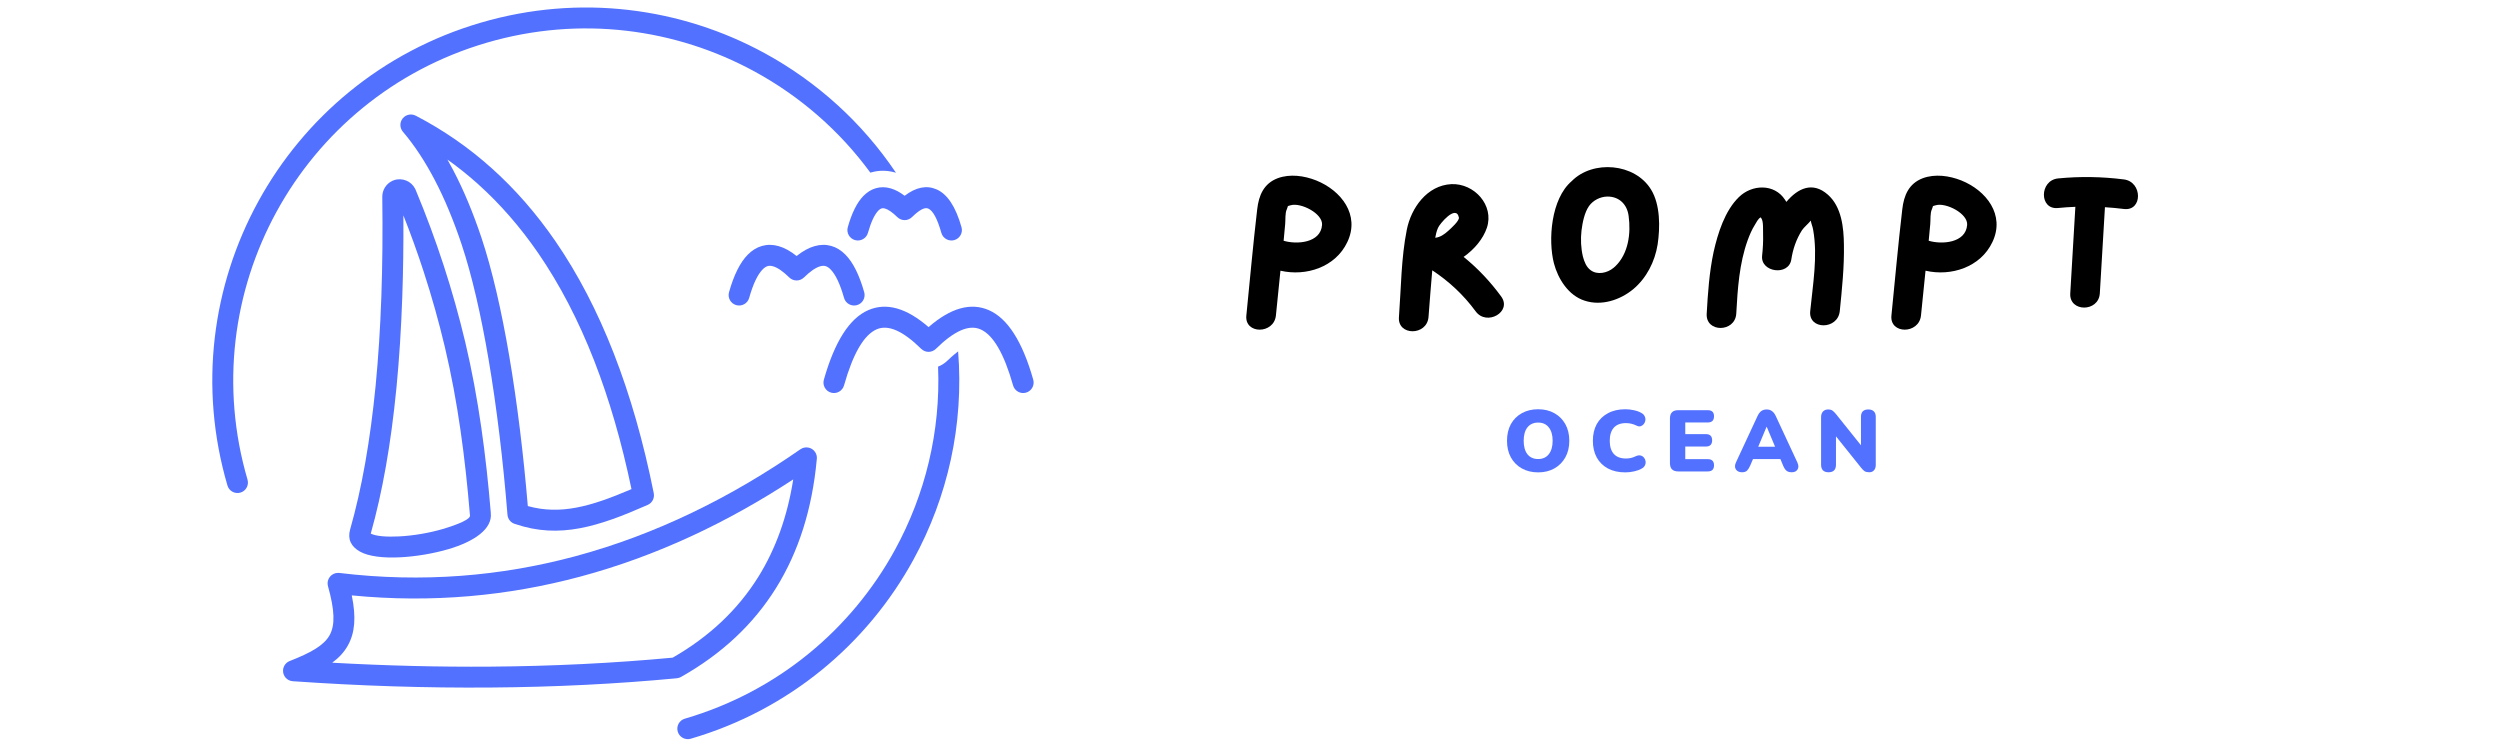 <svg xmlns="http://www.w3.org/2000/svg" xmlns:xlink="http://www.w3.org/1999/xlink" width="500" zoomAndPan="magnify" viewBox="0 0 375 112.5" height="150" preserveAspectRatio="xMidYMid meet" version="1.0"><defs><g/><clipPath id="2fa51ce491"><path d="M 123 46 L 155.047 46 L 155.047 59 L 123 59 Z M 123 46 " clip-rule="nonzero"/></clipPath><clipPath id="eecc1e0f41"><path d="M 31.844 1.117 L 135 1.117 L 135 74 L 31.844 74 Z M 31.844 1.117 " clip-rule="nonzero"/></clipPath><clipPath id="a198925b56"><path d="M 101 52 L 144 52 L 144 110.879 L 101 110.879 Z M 101 52 " clip-rule="nonzero"/></clipPath></defs><path fill="#5271ff" d="M 94.723 73.367 C 93.254 66.328 91.395 59.922 89.148 54.152 C 86.773 48.062 83.961 42.66 80.715 37.945 C 78.023 34.035 75.02 30.594 71.711 27.617 C 70.238 26.297 68.707 25.066 67.113 23.93 C 67.414 24.461 67.711 25 68 25.559 C 69.559 28.535 70.961 31.902 72.215 35.648 C 73.832 40.496 75.234 46.625 76.391 53.434 C 77.582 60.434 78.52 68.148 79.172 75.91 C 81.617 76.59 83.965 76.605 86.414 76.148 C 88.973 75.672 91.68 74.672 94.723 73.367 Z M 92.074 53.023 C 94.531 59.328 96.531 66.316 98.066 73.988 L 98.062 73.992 C 98.207 74.699 97.844 75.434 97.156 75.734 C 93.441 77.371 90.18 78.637 86.992 79.234 C 83.746 79.84 80.633 79.742 77.309 78.613 C 76.668 78.457 76.176 77.902 76.121 77.211 C 75.473 69.16 74.516 61.152 73.293 53.949 C 72.16 47.285 70.797 41.316 69.238 36.645 C 68.031 33.043 66.695 29.828 65.219 27.008 C 63.762 24.219 62.168 21.801 60.434 19.758 C 60.035 19.289 59.934 18.605 60.234 18.023 C 60.633 17.254 61.578 16.953 62.352 17.348 C 66.5 19.5 70.32 22.145 73.812 25.285 C 77.297 28.414 80.457 32.039 83.301 36.164 C 86.684 41.078 89.609 46.699 92.074 53.023 Z M 92.074 53.023 " fill-opacity="1" fill-rule="nonzero"/><path fill="#5271ff" d="M 66.727 52.047 C 65.82 48.238 64.766 44.48 63.559 40.773 C 62.633 37.93 61.617 35.105 60.508 32.305 C 60.535 36.59 60.477 40.688 60.34 44.598 C 60.172 49.371 59.883 53.875 59.473 58.109 C 59.055 62.379 58.527 66.34 57.879 69.988 C 57.242 73.598 56.484 76.949 55.613 80.039 C 56.398 80.441 57.996 80.559 59.883 80.461 C 61.992 80.352 64.371 79.953 66.414 79.352 C 68.758 78.656 70.59 77.875 70.5 77.309 C 70.496 77.27 70.492 77.234 70.488 77.195 L 70.484 77.199 C 70.129 72.938 69.68 68.707 69.074 64.527 C 68.473 60.352 67.707 56.191 66.727 52.047 Z M 66.547 39.801 C 67.793 43.625 68.871 47.465 69.789 51.324 C 70.789 55.531 71.566 59.789 72.188 64.082 C 72.809 68.371 73.266 72.656 73.621 76.938 L 73.617 76.941 C 73.906 79.371 71.059 81.25 67.297 82.363 C 65.031 83.031 62.391 83.477 60.043 83.594 C 57.535 83.727 55.277 83.473 53.973 82.727 C 52.68 81.988 52.098 80.898 52.523 79.406 C 53.391 76.359 54.145 73.039 54.781 69.449 C 55.426 65.805 55.945 61.926 56.348 57.816 C 56.75 53.645 57.039 49.199 57.203 44.484 C 57.367 39.789 57.414 34.836 57.344 29.629 L 57.344 29.609 C 57.336 29.52 57.34 29.434 57.348 29.344 C 57.375 28.887 57.523 28.445 57.773 28.062 C 58.023 27.68 58.375 27.363 58.801 27.152 C 58.895 27.102 58.992 27.062 59.094 27.031 C 59.711 26.816 60.367 26.852 60.938 27.086 C 61.512 27.32 62 27.758 62.289 28.348 C 62.328 28.426 62.363 28.504 62.391 28.586 C 63.934 32.285 65.316 36.027 66.547 39.801 Z M 66.547 39.801 " fill-opacity="1" fill-rule="nonzero"/><path fill="#5271ff" d="M 43.488 99.141 C 46.582 97.926 48.562 96.84 49.43 95.301 C 50.297 93.762 50.203 91.516 49.195 87.918 C 48.965 87.086 49.457 86.223 50.293 85.988 C 50.492 85.934 50.699 85.922 50.895 85.945 L 50.895 85.941 C 63.395 87.453 75.188 86.414 86.211 83.461 C 98.457 80.18 109.77 74.535 120.062 67.391 C 120.777 66.895 121.758 67.07 122.254 67.785 C 122.5 68.137 122.578 68.555 122.512 68.949 C 121.828 76.336 119.801 82.742 116.43 88.164 C 113.031 93.637 108.27 98.094 102.152 101.543 C 101.957 101.652 101.746 101.715 101.531 101.734 L 101.531 101.738 C 92.512 102.594 83.191 103.059 73.574 103.129 C 63.949 103.203 54.066 102.891 43.922 102.184 C 43.055 102.129 42.402 101.379 42.457 100.516 C 42.5 99.875 42.922 99.348 43.488 99.141 Z M 52.172 96.836 C 51.613 97.832 50.836 98.664 49.832 99.406 C 57.953 99.859 65.863 100.055 73.562 99.996 C 82.949 99.926 92.066 99.473 100.906 98.648 C 106.406 95.492 110.688 91.445 113.762 86.508 C 116.375 82.297 118.117 77.434 118.984 71.91 C 109.184 78.332 98.512 83.418 87.023 86.496 C 76.289 89.375 64.852 90.492 52.766 89.309 C 53.434 92.566 53.254 94.914 52.172 96.836 Z M 52.172 96.836 " fill-opacity="1" fill-rule="nonzero"/><path fill="#5271ff" d="M 129.633 43.836 C 129.867 44.668 129.379 45.535 128.543 45.77 C 127.707 46.004 126.84 45.52 126.605 44.684 C 126.016 42.602 125.34 41.176 124.582 40.406 C 124.328 40.148 124.078 39.984 123.824 39.914 C 123.594 39.848 123.336 39.859 123.043 39.941 C 122.348 40.137 121.531 40.699 120.594 41.621 C 119.961 42.223 119.02 42.223 118.391 41.621 C 117.453 40.699 116.637 40.137 115.941 39.941 C 115.648 39.859 115.387 39.848 115.156 39.914 C 114.906 39.984 114.652 40.148 114.402 40.406 C 113.641 41.176 112.965 42.602 112.375 44.684 C 112.141 45.52 111.273 46.004 110.438 45.77 C 109.605 45.535 109.117 44.668 109.352 43.836 C 110.086 41.234 111.023 39.355 112.164 38.203 C 112.809 37.547 113.52 37.109 114.297 36.891 C 115.094 36.664 115.926 36.672 116.789 36.918 C 117.66 37.164 118.562 37.656 119.492 38.402 C 120.418 37.656 121.32 37.164 122.195 36.918 C 123.059 36.672 123.887 36.664 124.688 36.891 C 125.461 37.109 126.172 37.547 126.82 38.203 C 127.957 39.355 128.895 41.234 129.633 43.836 Z M 129.633 43.836 " fill-opacity="1" fill-rule="nonzero"/><path fill="#5271ff" d="M 144.227 34.082 C 144.461 34.914 143.977 35.781 143.141 36.016 C 142.305 36.25 141.438 35.762 141.203 34.93 C 140.602 32.809 139.945 31.59 139.23 31.281 C 138.711 31.055 137.898 31.484 136.797 32.566 C 136.168 33.172 135.227 33.172 134.598 32.566 C 133.867 31.852 133.246 31.418 132.73 31.273 C 132.547 31.223 132.387 31.215 132.254 31.254 C 132.098 31.297 131.934 31.402 131.766 31.574 C 131.184 32.164 130.66 33.281 130.191 34.93 C 129.957 35.762 129.09 36.25 128.254 36.016 C 127.418 35.781 126.934 34.914 127.168 34.082 C 127.777 31.918 128.566 30.348 129.527 29.375 C 130.09 28.805 130.711 28.422 131.391 28.23 C 132.094 28.027 132.824 28.035 133.578 28.25 C 134.27 28.445 134.973 28.816 135.695 29.367 C 137.391 28.074 138.984 27.754 140.484 28.406 C 142.109 29.113 143.355 31.004 144.227 34.082 Z M 144.227 34.082 " fill-opacity="1" fill-rule="nonzero"/><g clip-path="url(#2fa51ce491)"><path fill="#5271ff" d="M 154.988 56.961 C 155.223 57.797 154.734 58.664 153.898 58.898 C 153.062 59.133 152.195 58.645 151.961 57.809 C 150.609 53.031 148.977 50.227 147.066 49.398 C 145.352 48.648 143.125 49.625 140.383 52.328 C 139.754 52.93 138.812 52.93 138.184 52.328 C 135.441 49.625 133.215 48.648 131.5 49.398 C 129.59 50.227 127.957 53.031 126.605 57.809 C 126.371 58.645 125.504 59.133 124.668 58.898 C 123.832 58.664 123.344 57.797 123.578 56.961 C 125.203 51.23 127.422 47.75 130.242 46.52 C 132.961 45.34 135.973 46.188 139.285 49.066 C 142.594 46.188 145.605 45.34 148.324 46.52 C 151.145 47.75 153.367 51.23 154.988 56.961 Z M 154.988 56.961 " fill-opacity="1" fill-rule="nonzero"/></g><g clip-path="url(#eecc1e0f41)"><path fill="#5271ff" d="M 130.715 25.852 C 131.883 25.52 133.082 25.543 134.25 25.871 C 134.301 25.887 134.348 25.898 134.395 25.914 C 129.324 18.363 122.539 12.262 114.75 8.004 C 102.176 1.133 86.977 -0.949 72.137 3.395 C 57.289 7.734 45.609 17.68 38.73 30.246 C 31.852 42.809 29.77 57.996 34.117 72.824 C 34.355 73.656 35.227 74.133 36.059 73.891 C 36.891 73.652 37.371 72.781 37.129 71.949 C 33.027 57.945 34.992 43.609 41.488 31.746 C 47.98 19.887 59 10.504 73.012 6.406 C 87.023 2.305 101.375 4.27 113.246 10.758 C 119.988 14.441 125.926 19.582 130.555 25.898 C 130.605 25.883 130.66 25.867 130.715 25.852 Z M 130.715 25.852 " fill-opacity="1" fill-rule="evenodd"/></g><g clip-path="url(#a198925b56)"><path fill="#5271ff" d="M 140.711 54.992 C 141.109 64.715 138.781 74.188 134.254 82.457 C 127.762 94.316 116.742 103.703 102.73 107.801 C 101.898 108.039 101.418 108.91 101.66 109.742 C 101.902 110.574 102.773 111.051 103.605 110.812 C 118.449 106.469 130.129 96.523 137.012 83.957 C 142.141 74.586 144.602 63.758 143.719 52.707 C 143 53.258 142.359 53.855 142.117 54.09 C 141.699 54.5 141.223 54.801 140.711 54.992 Z M 140.711 54.992 " fill-opacity="1" fill-rule="evenodd"/></g><g fill="#000000" fill-opacity="1"><g transform="translate(185.473, 47.261)"><g><path d="M 11.949 -20.199 C 10.145 -20.91 8.016 -21.207 6.18 -20.527 C 4.082 -19.727 3.344 -17.953 3.105 -15.852 C 2.484 -10.559 2.012 -5.234 1.48 0.059 C 1.184 2.898 5.621 2.898 5.914 0.059 C 6.152 -2.188 6.359 -4.438 6.594 -6.656 C 10.441 -5.766 14.848 -7.188 16.621 -10.941 C 18.574 -15.023 15.707 -18.691 11.949 -20.199 Z M 7.07 -11.148 C 7.156 -11.98 7.215 -12.836 7.305 -13.664 C 7.363 -14.285 7.277 -15.32 7.543 -15.852 C 7.809 -16.414 7.484 -16.297 8.133 -16.473 C 9.641 -16.918 12.984 -15.23 12.836 -13.516 C 12.629 -10.797 9.02 -10.559 7.07 -11.148 Z M 7.07 -11.148 "/></g></g></g><g fill="#000000" fill-opacity="1"><g transform="translate(208.362, 47.261)"><g><path d="M 16.801 -2.809 C 15.172 -5.027 13.309 -7.008 11.18 -8.727 C 12.777 -9.848 14.109 -11.418 14.672 -13.102 C 15.793 -16.473 12.777 -19.785 9.348 -19.641 C 5.707 -19.461 3.312 -16.09 2.66 -12.809 C 1.805 -8.547 1.805 -4.023 1.48 0.297 C 1.242 3.137 5.68 3.137 5.914 0.297 C 6.094 -2.039 6.27 -4.379 6.477 -6.715 C 8.992 -5.059 11.18 -3.016 12.984 -0.562 C 14.641 1.715 18.516 -0.504 16.801 -2.809 Z M 10.469 -14.641 C 10.59 -14.168 9.258 -12.984 8.902 -12.66 C 8.281 -12.098 7.691 -11.684 6.922 -11.594 C 7.008 -12.098 7.129 -12.602 7.336 -13.074 C 7.543 -13.637 10.055 -16.652 10.469 -14.641 Z M 10.469 -14.641 "/></g></g></g><g fill="#000000" fill-opacity="1"><g transform="translate(231.222, 47.261)"><g><path d="M 16.445 -18.812 C 14.02 -22.805 7.691 -23.305 4.523 -20.082 C 1.418 -17.422 0.977 -11.238 1.863 -7.777 C 2.484 -5.414 4.051 -2.93 6.477 -2.16 C 8.992 -1.332 11.773 -2.246 13.754 -3.875 C 15.766 -5.559 17.008 -8.016 17.422 -10.59 C 17.805 -13.133 17.836 -16.535 16.445 -18.812 Z M 11.062 -7.305 C 10.973 -7.246 10.914 -7.188 10.824 -7.098 C 9.879 -6.301 8.371 -5.973 7.363 -6.742 C 6.715 -7.215 6.418 -8.016 6.211 -8.785 C 5.914 -10.055 5.855 -11.387 6.004 -12.688 C 6.152 -13.871 6.449 -15.379 7.129 -16.355 C 7.75 -17.215 8.785 -17.746 9.848 -17.777 C 11.684 -17.805 12.867 -16.562 13.074 -14.848 C 13.43 -12.246 13.043 -9.199 11.062 -7.305 Z M 11.062 -7.305 "/></g></g></g><g fill="#000000" fill-opacity="1"><g transform="translate(254.525, 47.261)"><g><path d="M 22.062 -10.559 C 22.035 -13.133 21.711 -16.266 19.641 -18.07 C 17.363 -20.082 15.145 -19.02 13.43 -16.977 C 13.367 -17.094 13.281 -17.215 13.223 -17.301 C 11.625 -19.758 8.25 -19.609 6.301 -17.688 C 4.199 -15.645 3.137 -12.246 2.516 -9.465 C 1.863 -6.418 1.656 -3.281 1.48 -0.207 C 1.301 2.66 5.738 2.633 5.914 -0.207 C 6.121 -3.934 6.359 -7.719 7.629 -11.238 C 7.926 -12.039 8.25 -12.809 8.695 -13.516 C 8.844 -13.754 9.227 -14.551 9.582 -14.641 C 9.582 -14.672 9.613 -14.672 9.613 -14.672 C 9.613 -14.641 9.613 -14.582 9.672 -14.523 C 10.027 -14.051 9.906 -12.66 9.938 -12.098 C 9.969 -11.031 9.906 -9.969 9.789 -8.871 C 9.555 -6.418 13.754 -5.828 14.168 -8.312 C 14.402 -9.879 14.906 -11.355 15.766 -12.719 C 16.059 -13.16 16.711 -13.695 17.094 -14.168 C 17.156 -13.695 17.391 -13.223 17.449 -12.777 C 18.16 -8.844 17.391 -4.496 17.008 -0.59 C 16.711 2.246 21.148 2.246 21.441 -0.59 C 21.77 -3.875 22.125 -7.215 22.062 -10.559 Z M 22.062 -10.559 "/></g></g></g><g fill="#000000" fill-opacity="1"><g transform="translate(282.235, 47.261)"><g><path d="M 11.949 -20.199 C 10.145 -20.91 8.016 -21.207 6.18 -20.527 C 4.082 -19.727 3.344 -17.953 3.105 -15.852 C 2.484 -10.559 2.012 -5.234 1.48 0.059 C 1.184 2.898 5.621 2.898 5.914 0.059 C 6.152 -2.188 6.359 -4.438 6.594 -6.656 C 10.441 -5.766 14.848 -7.188 16.621 -10.941 C 18.574 -15.023 15.707 -18.691 11.949 -20.199 Z M 7.07 -11.148 C 7.156 -11.98 7.215 -12.836 7.305 -13.664 C 7.363 -14.285 7.277 -15.32 7.543 -15.852 C 7.809 -16.414 7.484 -16.297 8.133 -16.473 C 9.641 -16.918 12.984 -15.23 12.836 -13.516 C 12.629 -10.797 9.02 -10.559 7.07 -11.148 Z M 7.07 -11.148 "/></g></g></g><g fill="#000000" fill-opacity="1"><g transform="translate(305.125, 47.261)"><g><path d="M 13.457 -20.348 C 10.176 -20.762 6.891 -20.82 3.578 -20.496 C 0.77 -20.199 0.738 -15.766 3.578 -16.059 C 4.465 -16.148 5.324 -16.207 6.18 -16.238 C 5.914 -11.918 5.68 -7.57 5.414 -3.254 C 5.234 -0.414 9.672 -0.414 9.848 -3.254 C 10.113 -7.57 10.352 -11.859 10.617 -16.18 C 11.566 -16.121 12.512 -16.031 13.457 -15.914 C 16.297 -15.559 16.266 -19.992 13.457 -20.348 Z M 13.457 -20.348 "/></g></g></g><g fill="#5271ff" fill-opacity="1"><g transform="translate(225.458, 70.715)"><g><path d="M 5.266 0.141 C 4.336 0.141 3.52 -0.055 2.812 -0.453 C 2.113 -0.848 1.566 -1.398 1.172 -2.109 C 0.785 -2.816 0.594 -3.645 0.594 -4.594 C 0.594 -5.551 0.785 -6.383 1.172 -7.094 C 1.566 -7.801 2.113 -8.348 2.812 -8.734 C 3.52 -9.129 4.336 -9.328 5.266 -9.328 C 6.191 -9.328 7.004 -9.129 7.703 -8.734 C 8.398 -8.348 8.945 -7.801 9.344 -7.094 C 9.738 -6.383 9.938 -5.551 9.938 -4.594 C 9.938 -3.645 9.738 -2.816 9.344 -2.109 C 8.945 -1.398 8.398 -0.848 7.703 -0.453 C 7.004 -0.055 6.191 0.141 5.266 0.141 Z M 5.266 -1.859 C 5.941 -1.859 6.473 -2.098 6.859 -2.578 C 7.242 -3.066 7.438 -3.738 7.438 -4.594 C 7.438 -5.457 7.242 -6.129 6.859 -6.609 C 6.484 -7.086 5.953 -7.328 5.266 -7.328 C 4.578 -7.328 4.039 -7.086 3.656 -6.609 C 3.281 -6.129 3.094 -5.457 3.094 -4.594 C 3.094 -3.738 3.281 -3.066 3.656 -2.578 C 4.039 -2.098 4.578 -1.859 5.266 -1.859 Z M 5.266 -1.859 "/></g></g></g><g fill="#5271ff" fill-opacity="1"><g transform="translate(238.337, 70.715)"><g><path d="M 5.469 0.141 C 4.457 0.141 3.586 -0.051 2.859 -0.438 C 2.129 -0.832 1.566 -1.383 1.172 -2.094 C 0.785 -2.812 0.594 -3.645 0.594 -4.594 C 0.594 -5.551 0.785 -6.383 1.172 -7.094 C 1.566 -7.801 2.129 -8.348 2.859 -8.734 C 3.586 -9.129 4.457 -9.328 5.469 -9.328 C 5.875 -9.328 6.289 -9.281 6.719 -9.188 C 7.145 -9.102 7.523 -8.969 7.859 -8.781 C 8.098 -8.656 8.266 -8.488 8.359 -8.281 C 8.461 -8.082 8.5 -7.879 8.469 -7.672 C 8.445 -7.461 8.367 -7.273 8.234 -7.109 C 8.109 -6.953 7.953 -6.844 7.766 -6.781 C 7.578 -6.727 7.367 -6.758 7.141 -6.875 C 6.629 -7.125 6.102 -7.25 5.562 -7.25 C 4.758 -7.25 4.148 -7.02 3.734 -6.562 C 3.328 -6.102 3.125 -5.445 3.125 -4.594 C 3.125 -3.738 3.328 -3.082 3.734 -2.625 C 4.148 -2.164 4.758 -1.938 5.562 -1.938 C 5.789 -1.938 6.035 -1.961 6.297 -2.016 C 6.555 -2.078 6.812 -2.172 7.062 -2.297 C 7.32 -2.41 7.551 -2.441 7.75 -2.391 C 7.957 -2.336 8.125 -2.234 8.25 -2.078 C 8.383 -1.922 8.469 -1.738 8.5 -1.531 C 8.531 -1.32 8.5 -1.117 8.406 -0.922 C 8.32 -0.723 8.164 -0.562 7.938 -0.438 C 7.633 -0.258 7.258 -0.117 6.812 -0.016 C 6.363 0.086 5.914 0.141 5.469 0.141 Z M 5.469 0.141 "/></g></g></g><g fill="#5271ff" fill-opacity="1"><g transform="translate(249.665, 70.715)"><g><path d="M 2.078 0 C 1.242 0 0.828 -0.41 0.828 -1.234 L 0.828 -7.953 C 0.828 -8.773 1.242 -9.188 2.078 -9.188 L 6.5 -9.188 C 7.125 -9.188 7.438 -8.883 7.438 -8.281 C 7.438 -7.656 7.125 -7.344 6.5 -7.344 L 3.125 -7.344 L 3.125 -5.594 L 6.219 -5.594 C 6.844 -5.594 7.156 -5.285 7.156 -4.672 C 7.156 -4.047 6.844 -3.734 6.219 -3.734 L 3.125 -3.734 L 3.125 -1.844 L 6.5 -1.844 C 7.125 -1.844 7.438 -1.535 7.438 -0.922 C 7.438 -0.305 7.125 0 6.5 0 Z M 2.078 0 "/></g></g></g><g fill="#5271ff" fill-opacity="1"><g transform="translate(260.029, 70.715)"><g><path d="M 1.266 0.125 C 0.859 0.125 0.555 -0.016 0.359 -0.297 C 0.172 -0.578 0.172 -0.926 0.359 -1.344 L 3.609 -8.328 C 3.766 -8.66 3.953 -8.906 4.172 -9.062 C 4.398 -9.219 4.672 -9.297 4.984 -9.297 C 5.273 -9.297 5.531 -9.219 5.75 -9.062 C 5.977 -8.906 6.172 -8.66 6.328 -8.328 L 9.578 -1.344 C 9.773 -0.914 9.781 -0.562 9.594 -0.281 C 9.414 -0.008 9.133 0.125 8.75 0.125 C 8.395 0.125 8.125 0.047 7.938 -0.109 C 7.75 -0.273 7.582 -0.531 7.438 -0.875 L 7.031 -1.859 L 2.922 -1.859 L 2.5 -0.875 C 2.344 -0.531 2.18 -0.273 2.016 -0.109 C 1.848 0.047 1.598 0.125 1.266 0.125 Z M 4.953 -6.688 L 3.703 -3.703 L 6.234 -3.703 L 4.984 -6.688 Z M 4.953 -6.688 "/></g></g></g><g fill="#5271ff" fill-opacity="1"><g transform="translate(272.334, 70.715)"><g><path d="M 1.953 0.125 C 1.203 0.125 0.828 -0.254 0.828 -1.016 L 0.828 -8.125 C 0.828 -8.5 0.922 -8.785 1.109 -8.984 C 1.305 -9.191 1.562 -9.297 1.875 -9.297 C 2.156 -9.297 2.367 -9.242 2.516 -9.141 C 2.672 -9.035 2.848 -8.863 3.047 -8.625 L 6.812 -3.922 L 6.812 -8.188 C 6.812 -8.926 7.18 -9.297 7.922 -9.297 C 8.285 -9.297 8.562 -9.195 8.75 -9 C 8.938 -8.812 9.031 -8.539 9.031 -8.188 L 9.031 -0.969 C 9.031 -0.633 8.941 -0.367 8.766 -0.172 C 8.598 0.023 8.363 0.125 8.062 0.125 C 7.77 0.125 7.535 0.07 7.359 -0.031 C 7.191 -0.145 7.016 -0.32 6.828 -0.562 L 3.062 -5.266 L 3.062 -1.016 C 3.062 -0.254 2.691 0.125 1.953 0.125 Z M 1.953 0.125 "/></g></g></g></svg>